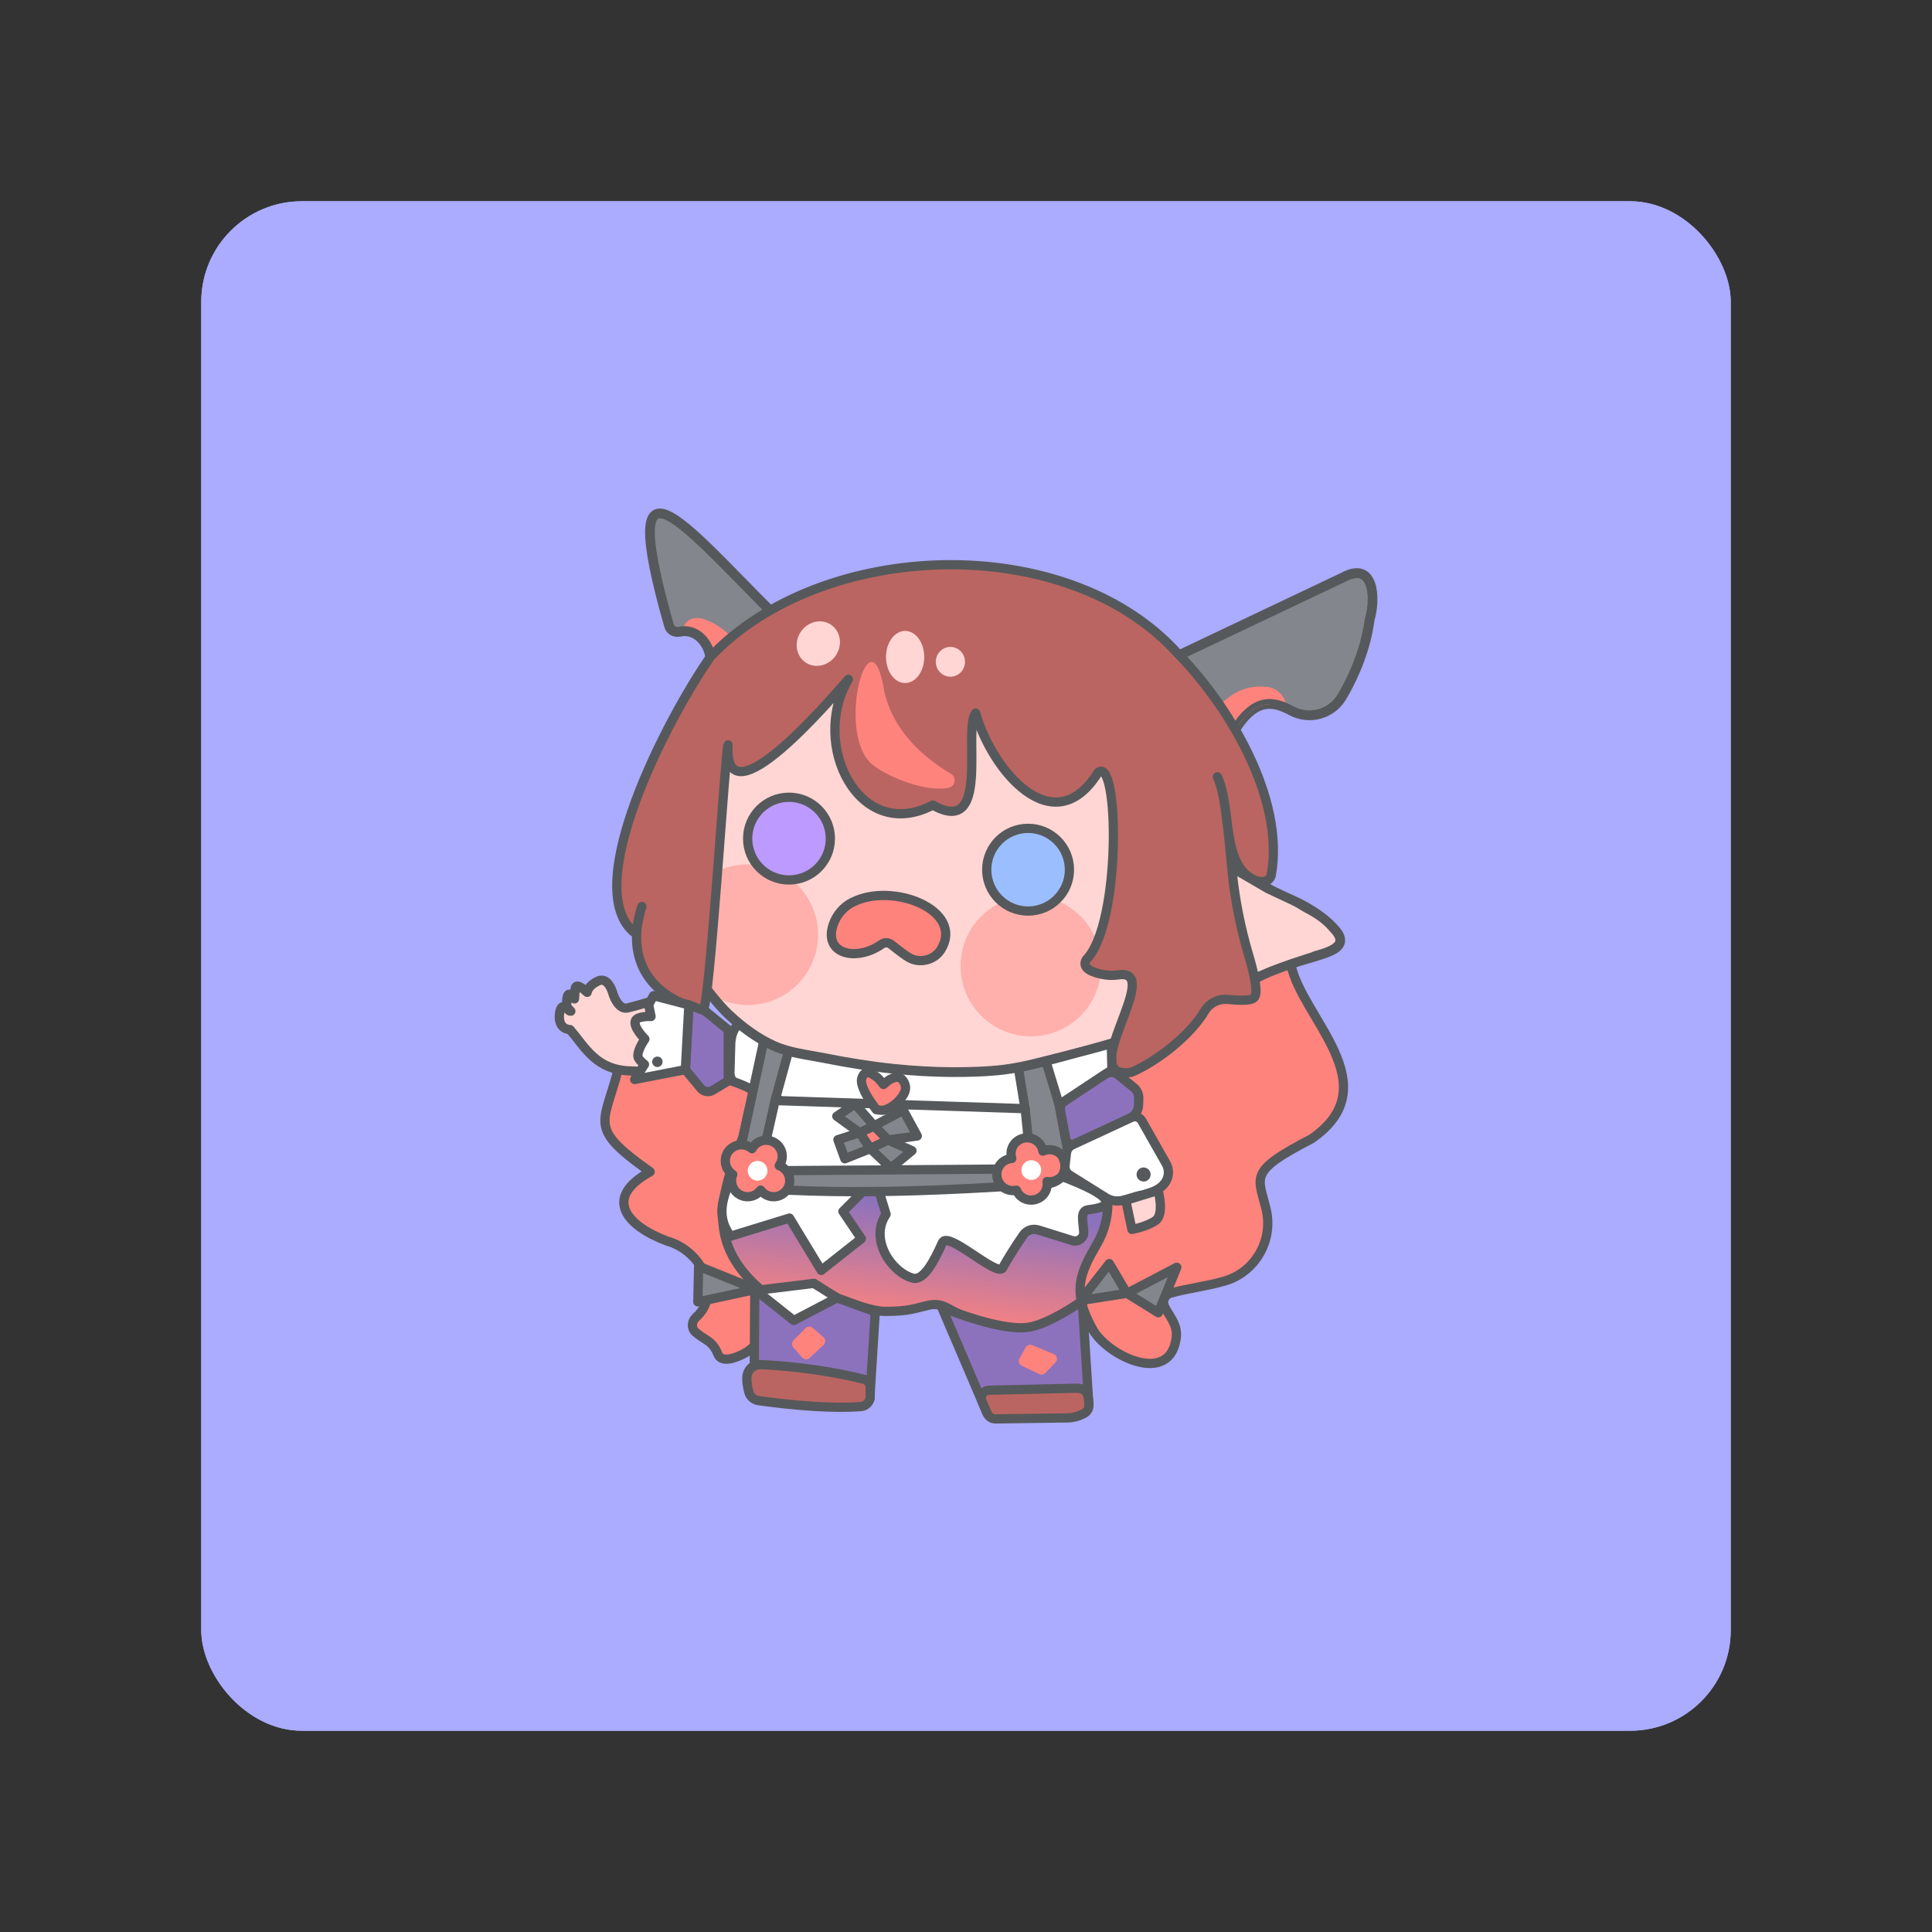 <?xml version="1.0" encoding="UTF-8"?><svg id="uuid-9cae2abc-4051-4084-91ce-75c1f836c02e" xmlns="http://www.w3.org/2000/svg" width="192" height="192" xmlns:xlink="http://www.w3.org/1999/xlink" viewBox="0 0 192 192"><rect x="0" y="0" width="192" height="192" fill="#333333" stroke="none"/><defs><linearGradient id="uuid-aaab50e0-7d0e-4981-b735-19083d2b5f4b" x1="725.39" y1="-459.66" x2="722.5" y2="-485.28" gradientTransform="translate(-248.3 -96.18) scale(.47 -.47)" gradientUnits="userSpaceOnUse"><stop offset="0" stop-color="#8c72bd"/><stop offset="1" stop-color="#ff837d"/></linearGradient><clipPath id="uuid-b73dc28c-42cc-48d3-be5f-0d78e85108e7"><path d="m67.88,95.18s2.78,4.04,4.55,5.69c1.33,1.24,2.82,2.35,4.47,3.09,1.58.71,3.35.88,5.04,1.22,2.26.45,4.54.82,6.83,1.06,1.94.2,3.9.32,5.86.33,1.71,0,3.43-.04,5.12-.24,1.12-.14,2.24-.38,3.33-.65,3.21-.79,8.95-2.2,9.52-2.85.57-.65,1.95-2.36,1.95-2.36,0,0,8.7-2.36,10.17-3.17,1.46-.81,5.86-2.2,5.86-2.2.09-.13,2.31-.48,2.6-1.42.19-.63-.36-1.16-.89-1.75-1.01-1.11-2.2-1.55-2.93-2.03-.73-.49-3.33-1.63-3.33-1.63l-6.43-3.74s-3.66-5.61-3.82-6.1c-.16-.49-7-8.05-7.65-8.38s-9.19-3.82-9.19-3.82l-9,1.66-9.71-1.95-4.95,2.24-6.51,4.8-3.66,7.73,1.38,9.52,1.38,4.96Z" fill="none" stroke-width="0"/></clipPath><clipPath id="uuid-bacab931-54e8-4156-bd82-050796c51ed5"><path d="m76.66,60.77c-8.66-8.62-15.58-17.44-10.19,1.44.13.46.6.7,1.06.6,1.53-.35,2.82.95,3.03,2.52l6.1-4.56Z" fill="none" stroke-width="0"/></clipPath><clipPath id="uuid-96d6ec53-3c0a-4ad4-8861-2d0e69f9fc75"><path d="m116.7,65.31l16.79-7.97c3.05-1.66,3.29,2.06,2.65,4.23-.34,2.65-1.42,5.45-2.78,7.72-1.03,1.72-3.23,2.32-5,1.38s-3.67-1.48-5.84,2.26l-5.82-7.62Z" fill="none" stroke-width="0"/></clipPath></defs><g id="uuid-7c4df628-8a8f-4362-a0ff-4b56d36c69c8"><rect x="20" y="20" width="152" height="152" rx="10" ry="10" fill="#9abeff" stroke-width="0"/><g id="uuid-023a9148-473e-4a53-bfa9-257a2c2e1df7"><rect x="20" y="20" width="152" height="152" rx="10" ry="10" fill="#ababff" stroke-width="0"/><path d="m74.23,101.27l-.93.62c-.46.42-.66,1.2-.68,1.83l-.08,2.84c-.02.61.36,1.16.93,1.36l4.55,1.62,4.65.51,4.4.24,5.77.07,9.03-.16,3.38-.39,5.24-3.47v-2.86s-29.15-1.79-29.15-1.79l-7.11-.4Z" fill="#fff" stroke="#56595b" stroke-linecap="round" stroke-linejoin="round" stroke-width=".92"/><path d="m72.71,117.33l-.91,2.29s-2.01-.92-2.24-.92-1.21-1.21-1.5-.06c-.29,1.15-.69,1.09-.23,1.67.46.58,2.59,3.45,2.59,3.45,0,0,.63,1.27.98,1.9.35.63,1.5,2.13,2.36,2.3.86.17,3.39.46,3.91.4.52-.06,3.22-.81,3.22-.81,0,0,1.32.92,2.3,1.44.98.52,3.77,1.33,4.63,1.33s1.41,0,2.27-.12c.49-.06,1.43-.29,2.16-.48.62-.16,1.28-.07,1.85.24.26.14.59.32,1,.53,1.23.55,2.84,1.26,4.33,1.67,2.81.77,5.84-1.19,5.84-1.19,1.07-.63,1.73-.76,2.08-1.1.35-.35.06-1.38.06-1.38,0,0-.01-.01,0,0,.25.25,1.5.4,1.9-.4.4-.81.52-1.04.52-1.5s-.17-1.04-.17-1.04l1.5-1.78,1.04-1.67.29-1.73-2.42-.29-3.16-.81-16.59-.92-5.55.07-5-.09-7.03-1Z" fill="url(#uuid-aaab50e0-7d0e-4981-b735-19083d2b5f4b)" stroke="#56595b" stroke-linecap="round" stroke-linejoin="round" stroke-width=".92"/><path d="m61.78,104.79c-1.45,7-3.91,6.88,2.83,11.66-4.7,2.59-2.4,5.36,1.73,6.9,3.43.97,5.43,5.24,2.83,7.56-.43.39-.5,1.06-.07,1.46.34.32.8.58,1.23.87.46.31.8.77.99,1.29.34.91,1.59.51,2.56.02.79-.4,1.43-1.05,1.81-1.85.75-1.59,1.59-3.1-.12-4.56-7.28-6.24-2.01-12.77-.36-19.26.24-.96-6.55-2.7-7.08-2.55-2.53,0-4.59,1-6.34-1.53Z" fill="#ff837d" stroke="#56595b" stroke-linecap="round" stroke-linejoin="round" stroke-width=".92"/><path d="m128.29,95.86c1.07,5.32,9.78,11.95,2.06,17.31-6.32,3.26-5.32,3.73-4.53,6.98.75,3.08-1.05,6.25-4.09,7.15-1.79.53-3.78.74-5.42,1.22-.52.15-.81.71-.62,1.21.33.88,1.37,1.8,1.21,3.17-.59,4.9-6.85,1.83-8.3-.77-2.13-3.82-1.27-5.59.44-8.55.69-1.2,1.05-2.55,1.06-3.94.02-3.11-.43-7.18-.86-9.47,0,0,1.36-5.32,1.36-5.32l9.13-8.02,5.41-3.05,3.17,2.07Z" fill="#ff837d" stroke="#56595b" stroke-linecap="round" stroke-linejoin="round" stroke-width=".92"/><path d="m73.52,114.5l.9-4.17,8.26-.29,20.52,1.81c.2,3.47-.65,2.62-.98,3.91,8.26,2.7,9.25,4.09,5.95,4.46-.89.1-.51,1.19-.47,2.23.02.59-.56,1.02-1.13.84l-3.39-1.06c-.56-.17-1.16.03-1.49.51-.7,1.01-1.75,2.66-2.02,3.24-.51,1.05-5.46-3.72-6.01-2.5-.94,2.09-1.92,3.85-2.99,3.53-2.14-.63-4.28-3.89-2.61-6.34l-.7-2.27h-1.6s-1.99,1.99-1.99,1.99l1.83,2.71-3.99,3.15-3.15-5.2-5.85,1.8c-2.2-2.92.43-5.59.91-8.37h0Z" fill="#fff" stroke="#56595b" stroke-linecap="round" stroke-linejoin="round" stroke-width=".92"/><path d="m75.9,103.46l-2.38,11.04-.69,3.39c10.37.98,20.75.44,31.12-.22,1.46-.09,2.52-1.45,2.24-2.89l-1.78-9.43-3.21.75.67,4.09c-8.28.17-16.56.51-24.85-.81l1.34-4.9-2.47-1.01Z" fill="#83868c" stroke="#56595b" stroke-linecap="round" stroke-linejoin="round" stroke-width=".92"/><path d="m77.03,109.38l-.89,3.94.12,3.03,26.22-.19-.6-5.98-24.85-.81Z" fill="#fff" stroke="#56595b" stroke-linecap="round" stroke-linejoin="round" stroke-width=".92"/><path d="m67.88,95.18s2.78,4.04,4.55,5.69c1.33,1.24,2.82,2.35,4.47,3.09,1.58.71,3.35.88,5.04,1.22,2.26.45,4.54.82,6.83,1.06,1.94.2,3.9.32,5.86.33,1.71,0,3.43-.04,5.12-.24,1.12-.14,2.24-.38,3.33-.65,3.21-.79,8.95-2.2,9.52-2.85.57-.65,1.95-2.36,1.95-2.36,0,0,8.7-2.36,10.17-3.17,1.19-.66,2.47-1.1,3.76-1.55.94-.33,1.92-.55,2.86-.88.65-.23,1.97-.61,1.87-1.52-.04-.37-.27-.68-.51-.96-.88-1.02-2.01-1.78-3.18-2.42s-2.51-1.1-3.67-1.8c-.81-.49-1.64-.96-2.46-1.43l-2.56-1.49-.89-.52c-.08-.05-.29-.12-.34-.2,0,0-3.66-5.61-3.82-6.1-.16-.49-7-8.05-7.65-8.38s-9.19-3.82-9.19-3.82l-9,1.66-9.71-1.95-4.95,2.24-6.51,4.8-3.66,7.73,1.38,9.52,1.38,4.96Z" fill="#ffd6d4" stroke="#56595b" stroke-linecap="round" stroke-linejoin="round" stroke-width=".92"/><g clip-path="url(#uuid-b73dc28c-42cc-48d3-be5f-0d78e85108e7)"><circle cx="102.45" cy="96" r="6.99" fill="#ffb0ac" stroke-width="0"/><circle cx="74.31" cy="92.89" r="6.99" fill="#ffb0ac" stroke-width="0"/><path d="m67.88,95.18s2.78,4.04,4.55,5.69c1.33,1.24,2.82,2.35,4.47,3.09,1.58.71,3.35.88,5.04,1.22,2.26.45,4.54.82,6.83,1.06,1.94.2,3.9.32,5.86.33,1.71,0,3.43-.04,5.12-.24,1.12-.14,2.24-.38,3.33-.65,3.21-.79,8.95-2.2,9.52-2.85.57-.65,1.95-2.36,1.95-2.36,0,0,8.7-2.36,10.17-3.17,1.46-.81,5.86-2.2,5.86-2.2.09-.13,2.31-.48,2.6-1.42.19-.63-.36-1.16-.89-1.75-1.01-1.11-2.2-1.55-2.93-2.03-.73-.49-3.33-1.63-3.33-1.63l-6.43-3.74s-3.66-5.61-3.82-6.1c-.16-.49-7-8.05-7.65-8.38s-9.19-3.82-9.19-3.82l-9,1.66-9.71-1.95-4.95,2.24-6.51,4.8-3.66,7.73,1.38,9.52,1.38,4.96Z" fill="none" stroke="#56595b" stroke-miterlimit="10" stroke-width="1.02"/></g><path d="m76.66,60.77c-8.66-8.62-15.58-17.44-10.19,1.44.13.46.6.7,1.06.6,1.53-.35,2.82.95,3.03,2.52l6.1-4.56Z" fill="#83868c" stroke="#56595b" stroke-linecap="round" stroke-linejoin="round" stroke-width=".92"/><g clip-path="url(#uuid-bacab931-54e8-4156-bd82-050796c51ed5)"><path d="m67.96,62.25c.15-.37.41-.61.76-.74.4-.15.85-.11,1.25.03.99.33,1.89.92,2.71,1.75l-2,1.25c-.82-1.26-.98-1.95-2.72-2.29h0Z" fill="#ff837d" stroke-width="0"/><path d="m65.58,51.51c1.29,0,4.6,3.39,7.81,6.66.81.83,1.65,1.68,2.5,2.54l-5.01,3.74c-.47-1.31-1.59-2.22-2.85-2.22-.2,0-.41.02-.61.07-.03,0-.07.01-.1.01-.13,0-.3-.07-.36-.25-2.16-7.56-2.08-9.85-1.64-10.44.05-.07.12-.12.25-.12m0-.51c-1.46,0-1.46,2.96.9,11.21.11.39.46.62.85.62.07,0,.14,0,.21-.02.17-.04.33-.06.5-.06,1.3,0,2.35,1.18,2.53,2.58l6.1-4.56c-4.87-4.85-9.2-9.77-11.09-9.77h0Z" fill="#56595b" stroke-width="0"/></g><path d="m116.7,65.31l16.79-7.97c3.05-1.66,3.29,2.06,2.65,4.23-.34,2.65-1.42,5.45-2.78,7.72-1.03,1.72-3.23,2.32-5,1.38s-3.67-1.48-5.84,2.26l-5.82-7.62Z" fill="#83868c" stroke="#56595b" stroke-linecap="round" stroke-linejoin="round" stroke-width=".92"/><g clip-path="url(#uuid-96d6ec53-3c0a-4ad4-8861-2d0e69f9fc75)"><path d="m121.32,69.97c1.47-1.4,2.88-1.9,4.63-1.7.89.1,1.62.77,1.85,1.64h0c-1.6-.3-3.22.38-4.45,2.48l-2.03-2.42Z" fill="#ff837d" stroke-width="0"/><path d="m134.84,57.44h0c.28,0,.5.11.67.34.55.74.51,2.44.14,3.65,0,.03-.01.05-.02.08-.31,2.42-1.3,5.17-2.71,7.52-.58.97-1.65,1.57-2.79,1.57-.53,0-1.06-.13-1.53-.38-.7-.37-1.53-.75-2.44-.75-1.34,0-2.55.84-3.69,2.57l-4.99-6.53,16.25-7.71c.43-.23.8-.35,1.1-.35m0-.51c-.37,0-.82.13-1.35.42l-16.79,7.97,5.82,7.62c1.3-2.25,2.5-2.96,3.64-2.96.76,0,1.49.31,2.2.69.56.3,1.17.44,1.77.44,1.28,0,2.52-.65,3.23-1.82,1.36-2.27,2.44-5.07,2.78-7.72.54-1.79.46-4.64-1.3-4.64h0Z" fill="#56595b" stroke-width="0"/></g><circle cx="102.17" cy="86.43" r="4.11" fill="#9abeff" stroke="#56595b" stroke-linecap="round" stroke-linejoin="round" stroke-width=".92"/><circle cx="78.41" cy="83.34" r="4.11" fill="#bd9aff" stroke="#56595b" stroke-linecap="round" stroke-linejoin="round" stroke-width=".92"/><path d="m84.7,89.68c3.97-2.06,11.18.77,8.82,4.67-.65,1.07-2.11,1.44-3.19.81-.63-.37-1.22-.89-1.78-1.31-.28-.21-.67-.21-.95,0-2.51,1.75-5.77.96-4.81-1.93.32-.96,1-1.78,1.9-2.24Z" fill="#ff837d" stroke="#56595b" stroke-linecap="round" stroke-linejoin="round" stroke-width=".92"/><path d="m70.58,65.31c-4.11,5.85-13.19,23.11-7.41,27.47,0,0,.51-2.59.62-2.7-1.62,4.94.49,8.98,6.07,10.3.63.19,2.26-26.2,2.49-26.36-.46,8.13,10.45-4.82,11.96-6.51-3.84,6.46,1.07,16.34,8.39,12.5,5.82,3.27,2.96-7.46,4.26-9.15,1.57,5.62,7.71,13.05,12.16,5.92,2.07-1.83,2.35,14.97-1.14,18.55-.61.93.75,1.38,1.82,1.55.44.07.9.06,1.34,0,4.67-.68-4.47,10.58,1.3,9.68,2.36-.98,5.78-3.56,7.29-6.1.47-.78,1.35-1.22,2.26-1.14,1.21.11,2.6.2,2.74-.33.27-.66-.15-2.43-.69-4.24-.76-2.6-1.29-5.25-1.57-7.94-.35-3.3-.62-7.82-1.49-9.61,1.44,2.98.34,8.89,3.76,10.28.65.27,1.48.15,1.6-.54,1.37-7.66-4.33-16.94-9.31-22.01-11.04-12.22-35.38-11.38-46.47.38Z" fill="#ba6561" stroke="#56595b" stroke-linecap="round" stroke-linejoin="round" stroke-width=".92"/><path d="m87.75,68c-1.46-7.28-4.87,5.49-.79,8.18,1.45,1.07,5.09,2.59,7.32,2.1.67-.15.81-1.03.22-1.38-3.27-1.95-6.15-4.85-6.75-8.91h0Z" fill="#ff837d" stroke-width="0"/><ellipse cx="89.95" cy="65.29" rx="1.9" ry="2.59" fill="#ffd6d4" stroke-width="0"/><ellipse cx="94.45" cy="65.77" rx="1.45" ry="1.48" fill="#ffd6d4" stroke-width="0"/><ellipse cx="81.32" cy="63.96" rx="2.26" ry="2.1" transform="translate(-17.17 95.63) rotate(-56.01)" fill="#ffd6d4" stroke-width="0"/><path d="m87.09,110.28s-1.01-1.32-1.29-2.09c-.12-.32-.25-.68-.16-1.02.06-.22.2-.49.43-.55.35-.1.72.18,1.02.39.29.2.71.77.71.77,0,0,.48-.45.77-.57.27-.11.6-.23.85-.1.33.16.54.57.57.94.03.38-.19.76-.43,1.06-.42.54-1,1-1.65,1.2-.23.07-.72-.02-.72-.02" fill="#ff837d" stroke="#56595b" stroke-linecap="round" stroke-linejoin="round" stroke-width=".92"/><path d="m86.87,111.88l-1.44.69,1.06,1.58,1.75-.86-1.38-1.41Z" fill="#ff837d" stroke="#56595b" stroke-linecap="round" stroke-linejoin="round" stroke-width=".92"/><path d="m86.87,111.88l-1.9-2.17-1.81,1.22,2.27,1.64,1.44-.69Z" fill="#83868c" stroke="#56595b" stroke-linecap="round" stroke-linejoin="round" stroke-width=".92"/><path d="m85.43,112.57l-2.16.69.69,1.9,2.53-1.01-1.06-1.58" fill="#83868c" stroke="#56595b" stroke-linecap="round" stroke-linejoin="round" stroke-width=".92"/><path d="m86.49,114.15l2.04,1.93,2.1-1.73-2.39-1.06-1.75.86Z" fill="#83868c" stroke="#56595b" stroke-linecap="round" stroke-linejoin="round" stroke-width=".92"/><path d="m86.87,111.88l2.9-1.54,1.39,2.55-2.9.4-1.38-1.41Z" fill="#83868c" stroke="#56595b" stroke-linecap="round" stroke-linejoin="round" stroke-width=".92"/><path d="m72.37,107.42l-1.54.93c-.39.24-.9.15-1.19-.2l-1.52-1.83.35-6.44,1.6.59,2.3,1.87v5.08Z" fill="#8c72bd" stroke="#56595b" stroke-linecap="round" stroke-linejoin="round" stroke-width=".92"/><path d="m64.69,99.52s-1.45.44-2.32.65c-.92.22-1.42-1.31-1.42-1.31,0,0-.45-1.86-1.5-1.37-1.06.49-1.1,1.13-1.1,1.13,0,0-1.13-1.12-1.19-.35l-.07,1s-.68-1.12-.76.1c-.08,1.22.4,1.12.4,1.12,0,0-.97-1.24-1.13.3-.16,1.55,1.05,1.53,1.05,1.53,1.54,1.81,2.61,4.04,6.06,4.11h0l2.54.14.18-3.55s-.74-2.53-.08-2.36c.66.17-.41-.95-.41-.95l-.25-.18Z" fill="#ffd6d4" stroke="#56595b" stroke-linecap="round" stroke-linejoin="round" stroke-width=".92"/><path d="m68.47,99.87l-3.52-.92-.49.89.24,1.18s-1.33-.08-1.55.41c-.28.63.94,1.83.94,1.83,0,0-.79,1.13-.69,1.75.05.33.65.77.65.77l-.98,1.5,5.04-.98.35-6.44Z" fill="#fff" stroke="#56595b" stroke-linecap="round" stroke-linejoin="round" stroke-width=".92"/><path d="m76.14,113.31c-.59,0-1.13.33-1.41.85-.29-.25-.66-.39-1.05-.39-.88,0-1.6.71-1.6,1.6,0,.55.28,1.05.74,1.35-.08.19-.12.4-.12.61,0,.88.71,1.6,1.6,1.6.51,0,.99-.25,1.29-.66.3.41.78.66,1.29.66.88,0,1.6-.71,1.6-1.6,0-.66-.41-1.26-1.04-1.49.19-.27.3-.59.3-.92,0-.88-.71-1.6-1.6-1.6h0Z" fill="#ff837d" stroke="#56595b" stroke-linecap="round" stroke-linejoin="round" stroke-width=".92"/><circle cx="75.29" cy="116.35" r=".98" fill="#fff" stroke-width="0"/><path d="m100.94,113.53c-.42.42-.57,1.03-.39,1.6-.38.03-.75.19-1.02.46-.62.62-.62,1.63,0,2.26.39.39.94.55,1.48.43.08.19.2.37.34.52.62.62,1.63.62,2.26,0,.36-.36.52-.87.44-1.38.5.08,1.01-.09,1.38-.44.56-.61.51-1.6,0-2.26-.47-.47-1.18-.6-1.79-.32-.05-.33-.21-.63-.44-.86-.62-.62-1.63-.62-2.26,0h0Z" fill="#ff837d" stroke="#56595b" stroke-linecap="round" stroke-linejoin="round" stroke-width=".92"/><circle cx="102.49" cy="116.28" r=".98" fill="#fff" stroke-width="0"/><circle cx="65.33" cy="105.52" r=".52" fill="#56595b" stroke-width="0"/><path d="m103.94,105.46l1.32,4.33,5.24-3.47-.06-2.6-6.5,1.74Z" fill="#fff" stroke="#56595b" stroke-linecap="round" stroke-linejoin="round" stroke-width=".92"/><path d="m105.73,109.48l4.11-2.72c.39-.26.91-.24,1.28.06l1.54,1.24c.33.27.52.67.51,1.09l-.02.64c-.01.59-.36,1.11-.89,1.36l-5.41,2.51c-.4.18-.86-.06-.94-.49l-.53-2.84c-.06-.33.08-.67.36-.86Z" fill="#8c72bd" stroke="#56595b" stroke-linecap="round" stroke-linejoin="round" stroke-width=".92"/><path d="m113.48,111.39l2.41,4.25c.35.61.29,1.37-.13,1.93-.46.6-1.04.85-2.11,1.16-.96.17-1.81.56-2.39.61-.48.05-.96-.06-1.37-.32l-3.6-2.25c-.32-.2-.49-.56-.45-.93l.14-1.23c.04-.37.27-.69.61-.84l5.86-2.72c.37-.17.82-.03,1.02.33Z" fill="#fff" stroke="#56595b" stroke-linecap="round" stroke-linejoin="round" stroke-width=".92"/><circle cx="113.65" cy="116.72" r=".7" fill="#56595b" stroke-width="0"/><path d="m115.09,118.29s.65,2.36-.24,3c-.89.63-2.36.89-2.36.89l-.61-2.89,3.21-.99Z" fill="#ffd6d4" stroke="#56595b" stroke-linecap="round" stroke-linejoin="round" stroke-width=".92"/><path d="m75.14,128.14l-5.71-2.3-.08,3.54,5.79-1.24" fill="#83868c" stroke="#56595b" stroke-linecap="round" stroke-linejoin="round" stroke-width=".92"/><path d="m116.95,125.95l-1.84,4.51-3.11-1.93-4.13.64c-.18.03-.3-.18-.19-.32l2.56-3.28,1.75,2.96,4.95-2.59Z" fill="#83868c" stroke="#56595b" stroke-linecap="round" stroke-linejoin="round" stroke-width=".92"/><path d="m75.01,128.14l-.05,7.8s-.35-.46-.58.75c-.23,1.21.75,2.22.75,2.22l6.09.6,5.22-.47.54-8.68-3.8-1.38-4.37.07-3.8-.92Z" fill="#8c72bd" stroke="#56595b" stroke-linecap="round" stroke-linejoin="round" stroke-width=".92"/><path d="m80.75,131.96l1.08.93c.23.2.24.55.02.76l-1.39,1.3c-.21.2-.54.18-.73-.03l-.89-1.01c-.18-.2-.17-.5.02-.7l1.2-1.22c.19-.19.49-.2.7-.03Z" fill="#ff837d" stroke-width="0"/><path d="m75.58,135.61c3.63.18,7.07.66,10.31,1.47.35.09.59.41.59.77v.94c0,.51-.39.94-.9.99-2.71.22-6.61-.08-10.21-.59-.46-.07-.83-.4-.95-.85s-.23-1.01-.19-1.53c.05-.7.66-1.22,1.36-1.19Z" fill="#ba6561" stroke="#56595b" stroke-linecap="round" stroke-linejoin="round" stroke-width=".92"/><path d="m75.14,128.25l3.74,2.98,4.3-2.25-2.3-1.44-5.74.7Z" fill="#fff" stroke="#56595b" stroke-linecap="round" stroke-linejoin="round" stroke-width=".92"/><path d="m93.59,129.92l4.5,10.52,8.77-.12,1.35-.69-.66-10.35s-3.37,2.4-5.48,2.64c-2.91.34-8.48-2-8.48-2h0Z" fill="#8c72bd" stroke="#56595b" stroke-linecap="round" stroke-linejoin="round" stroke-width=".92"/><path d="m98.25,138.16l8.69-.2c.9,0,1.27.38,1.27,1.69h0c.02.33-.16.64-.45.8l-.15.08c-.47.24-.99.37-1.52.38l-7.16.1c-.36,0-.68-.21-.82-.54l-.53-1.24c-.21-.5.14-1.05.69-1.07Z" fill="#ba6561" stroke="#56595b" stroke-linecap="round" stroke-linejoin="round" stroke-width=".92"/><path d="m101.94,133.89l-.63,1.12c-.15.26-.04.58.22.71l1.76.84c.2.09.44.05.59-.11l1.02-1.06c.25-.26.16-.68-.17-.82l-2.15-.89c-.24-.1-.51,0-.64.22Z" fill="#ff837d" stroke-width="0"/></g></g></svg>